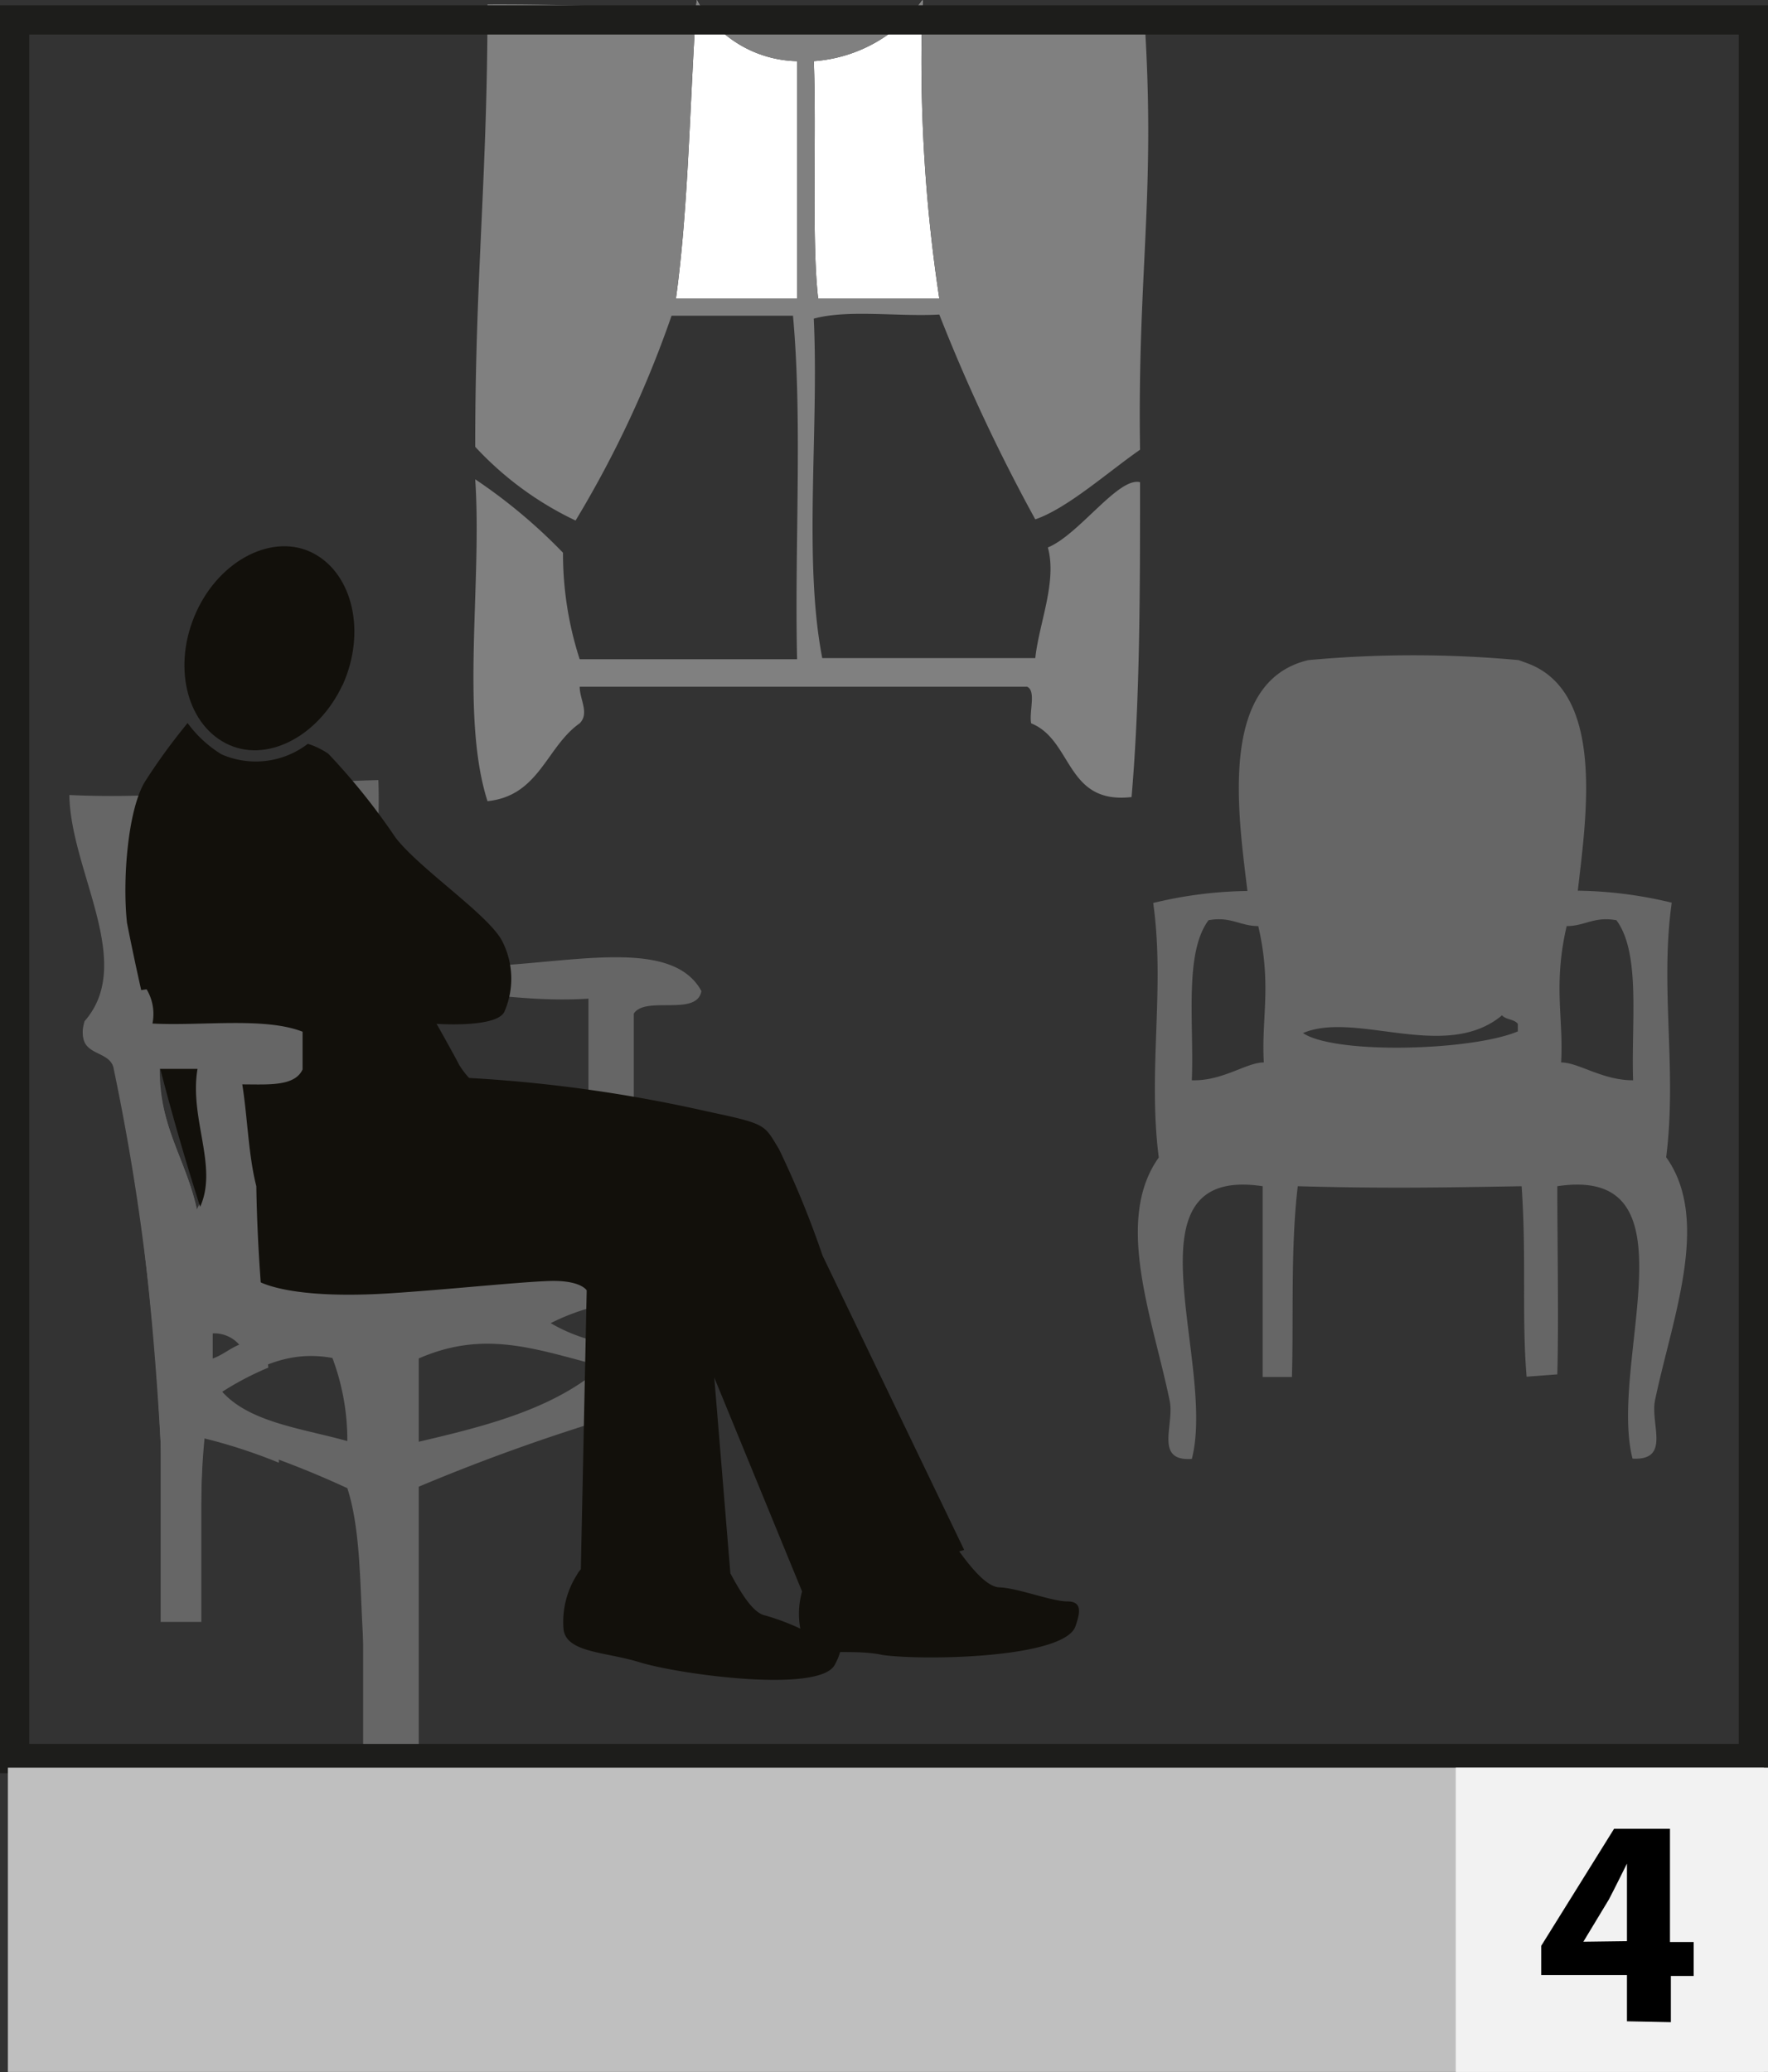 <svg id="Layer_1" data-name="Layer 1" xmlns="http://www.w3.org/2000/svg" viewBox="0 0 60.42 70.82"><rect x="0" y="0" width="60.42" height="70.82" fill="#333333" stroke="none"/><defs><style>.cls-1{fill:#12100b;}.cls-2{fill:#fff;}.cls-2,.cls-3,.cls-4{fill-rule:evenodd;}.cls-3{fill:gray;}.cls-4{fill:#666;}.cls-5{fill:none;stroke:#1d1d1b;}.cls-6{fill:#bfbfbf;}.cls-7{fill:#f2f2f2;}</style></defs><path class="cls-1" d="M399.83,284.48c-.84,1.8-2.64,2.71-4,2s-1.82-2.69-1-4.49,2.65-2.71,4-2,1.81,2.7,1,4.5" transform="translate(-388.12 -261.08)"/><path class="cls-2" d="M419.65,261.08a5,5,0,0,1-3.72,2.09c.1,2.41-.08,6.14.15,8.11h4.14A54.22,54.22,0,0,1,419.65,261.08Z" transform="translate(-388.12 -261.08)"/><path class="cls-2" d="M411.93,261.08c-.24,3.39-.27,7-.71,10.2h4.14v-8.11A4,4,0,0,1,411.93,261.08Z" transform="translate(-388.12 -261.08)"/><path class="cls-3" d="M427.26,262.2c.33,5.69-.27,8.33-.18,14.25-1.12.78-2.48,2-3.58,2.38a60.59,60.59,0,0,1-3.28-7c-1.39.08-3.13-.18-4.29.14.18,3.78-.36,8.27.29,11.6h7.28c.13-1.2.75-2.61.43-3.78,1.07-.44,2.41-2.42,3.15-2.23,0,3.69,0,7.4-.29,10.76-2.26.26-2-1.94-3.43-2.52-.08-.38.18-1.11-.14-1.25H407.93c0,.43.34.91,0,1.25-1.14.8-1.38,2.48-3.15,2.66-.93-2.9-.18-7.46-.42-11a18.47,18.47,0,0,1,3,2.51,11.73,11.73,0,0,0,.57,3.64h7.43c-.09-3.87.19-8.11-.14-11.74h-4.15a36.82,36.82,0,0,1-3.28,7,11.22,11.22,0,0,1-3.43-2.52c0-5.92.42-9.2.42-15.12C412.3,261.19,419.74,262.2,427.26,262.2Zm-7.61-1.12a5,5,0,0,1-3.72,2.09c.1,2.41-.08,6.14.15,8.11h4.14A54.22,54.22,0,0,1,419.65,261.08Zm-7.72,0c-.24,3.39-.27,7-.71,10.2h4.14v-8.11A4,4,0,0,1,411.93,261.08Z" transform="translate(-388.12 -261.08)"/><path class="cls-4" d="M401.28,293.66c3.31,1.46,9.41-1.28,10.81,1.29-.15.88-1.91.15-2.31.77v6.18c1-.17,1,.68,2.06.52.25,5.09-.67,10.15-.26,13.9-2.59-.42-1.16-4.85-2.06-6.95a66.5,66.5,0,0,0-7.21,2.57c-.45,2.81.94,7.47-.77,9-1.55-2-.69-6.34-1.55-9a32.08,32.08,0,0,0-4.89-1.8c-.26,2.06.25,4.89-1.29,5.66-.1-5.92-.63-13.37-1.8-18.28-.13-.73-1.35-.37-1-1.54,1.75-2-.48-5.12-.52-7.73,3.87.18,7-.43,10.56-.51C401.13,289.69,400.77,292.11,401.28,293.66Zm-8.24.77c0,.61.44.76.25,1.55,1.72.09,3.84-.23,5.16.26v1.28c-.27.6-1.19.54-2.07.52.2,1.18.22,2.53.52,3.6,1.22-.24,2.36-.56,3.6-.77a49.3,49.3,0,0,1-.25-7.21A11.18,11.18,0,0,0,393,294.43Zm8.24.52c.36,1.86.55,3.9.77,5.92a27,27,0,0,1,6.18.52v-6.18C405.66,295.37,403.87,294.76,401.28,295Zm-6.44,2.57h-1.29c0,2.07.94,3.18,1.29,4.9C395.63,301,394.53,299.29,394.84,297.52Zm14.94,8a7.4,7.4,0,0,0-2.84.78,5.64,5.64,0,0,0,2.84.77Zm-14.42,1v1c.38-.13.64-.38,1-.51C396.22,306.7,395.84,306.57,395.36,306.54Zm6.95,1c0,1.06,0,1.88,0,2.86,2.51-.58,4.74-1.16,6.4-2.6C406.37,307.17,404.62,306.5,402.31,307.56Zm-6.7,1c.91,1.16,2.77,1.36,4.38,1.81a8,8,0,0,0-.51-2.84C397.9,307.2,396.78,307.89,395.61,308.59Z" transform="translate(-388.12 -261.08)"/><path class="cls-1" d="M392.46,292.62a87.42,87.42,0,0,0,2.7,10.32c0,.1.25.08.52,0a4.23,4.23,0,0,0,.87,1.66c.58.59,2.39.84,4.89.68,1.89-.12,4.33-.38,5.43-.42s1.3.32,1.3.32l-.2,9.53a1.05,1.05,0,0,0-.14.2,3,3,0,0,0-.45,1.87c.12.79,1.44.75,2.6,1.11,1.37.42,6.17,1.07,6.67.08a2,2,0,0,0,.18-.43c.45,0,1,0,1.45.1,1.42.2,6.27.11,6.6-1,.13-.39.26-.83-.28-.83s-1.67-.45-2.31-.48c-.42,0-.93-.6-1.39-1.23l.17-.05-4.84-10.06a32.42,32.42,0,0,0-1.49-3.64c-.52-.85-.4-.85-2.47-1.29a49.17,49.17,0,0,0-8.12-1.14,2.93,2.93,0,0,1-.34-.45c-.16-.32-.77-1.4-.77-1.4s2.07.15,2.32-.42a2.82,2.82,0,0,0-.09-2.43c-.49-.9-2.8-2.44-3.63-3.51a22.13,22.13,0,0,0-2.3-2.87,2.63,2.63,0,0,0-.7-.34,2.92,2.92,0,0,1-2.95.36,4.07,4.07,0,0,1-1.16-1.07l-.2.25a20.34,20.34,0,0,0-1.26,1.76C392.49,288.76,392.3,291.14,392.46,292.62Zm20.07,15.54,3,7.31a2.79,2.79,0,0,0-.06,1.27,8,8,0,0,0-1.2-.45c-.41-.08-.82-.75-1.19-1.44Z" transform="translate(-388.12 -261.08)"/><path class="cls-4" d="M444.68,308.93c.58-2.78,1.92-6.15.38-8.3.38-3-.22-5.78.19-8.7a14.36,14.36,0,0,0-3.21-.41c.29-2.53.93-6.75-1.69-7.76h0l-.33-.12a39.2,39.2,0,0,0-7.19,0c-3.08.73-2.4,5.24-2.08,7.89a14.37,14.37,0,0,0-3.22.41c.41,2.92-.19,5.71.19,8.7-1.54,2.15-.2,5.52.37,8.3.18.82-.54,2.09.76,2,.85-3.3-2.44-10.05,2.42-9.32,0,1.94,0,4.65,0,6.52l1,0c.06-2-.05-4.42.2-6.52,2.84.08,4.82.05,7.65,0,.17,2.42,0,4.45.17,6.51l1.05-.08c.05-1.88,0-4.42,0-6.43,4.86-.73,1.73,6,2.57,9.31C445.23,311,444.51,309.75,444.68,308.93Zm-13.37-11.54c-.6,0-1.4.64-2.46.61.08-1.95-.27-4.34.57-5.47.76-.14,1.08.2,1.7.2C431.59,294.75,431.22,295.9,431.31,297.39Zm1.33-1c1.81-.78,4.88,1,6.81-.61.13.15.42.13.54.29v.26l0,0s0,0,0,0C438.39,297,433.71,297.12,432.64,296.38ZM443.93,298c-1.06,0-1.86-.61-2.46-.61.09-1.49-.28-2.64.19-4.66.62,0,.94-.34,1.7-.2C444.2,293.66,443.86,296.05,443.93,298Z" transform="translate(-388.12 -261.08)"/><path class="cls-4" d="M393.33,296.06a1.64,1.64,0,0,0-.2-1.17c-.52.08-1.05.15-1.58.19a2.44,2.44,0,0,1-.54,1c-.32,1.17.9.82,1,1.55a78.85,78.85,0,0,1,1.6,12.81v6.07H395v-3.87a23.15,23.15,0,0,1,.11-2.4,18.44,18.44,0,0,1,2.54.83c0-.41-.09-.81-.14-1.22a3.83,3.83,0,0,1-1.88-1.15,10.17,10.17,0,0,1,1.66-.88c-.21-2.06-.38-4.12-.41-6.2-.27-1.05-.3-2.34-.48-3.48.87,0,1.79.08,2.06-.51v-1.29C397.16,295.83,395,296.15,393.33,296.06Zm1.54,6.44c-.35-1.72-1.3-2.82-1.29-4.89h1.29C394.57,299.38,395.67,301.09,394.87,302.5Zm.52,5.15v-1a1.13,1.13,0,0,1,1,.51C396,307.27,395.77,307.51,395.39,307.65Zm5.14-.47V321h1.9V307.18Z" transform="translate(-388.12 -261.08)"/><rect class="cls-5" x="0.5" y="0.68" width="59.42" height="59.42"/><rect class="cls-6" x="0.27" y="60.41" width="60.01" height="10.4"/><rect class="cls-7" x="49.75" y="60.41" width="10.67" height="10.4"/><path d="M443.72,330.16v-1.58h-2.93v-1l2.49-4h1.91v3.87H446v1.16h-.78v1.58Zm0-2.74V326c0-.4,0-.81,0-1.23h0c-.21.42-.4.81-.62,1.23l-.87,1.44,0,0Z" transform="translate(-388.12 -261.08)"/></svg>
